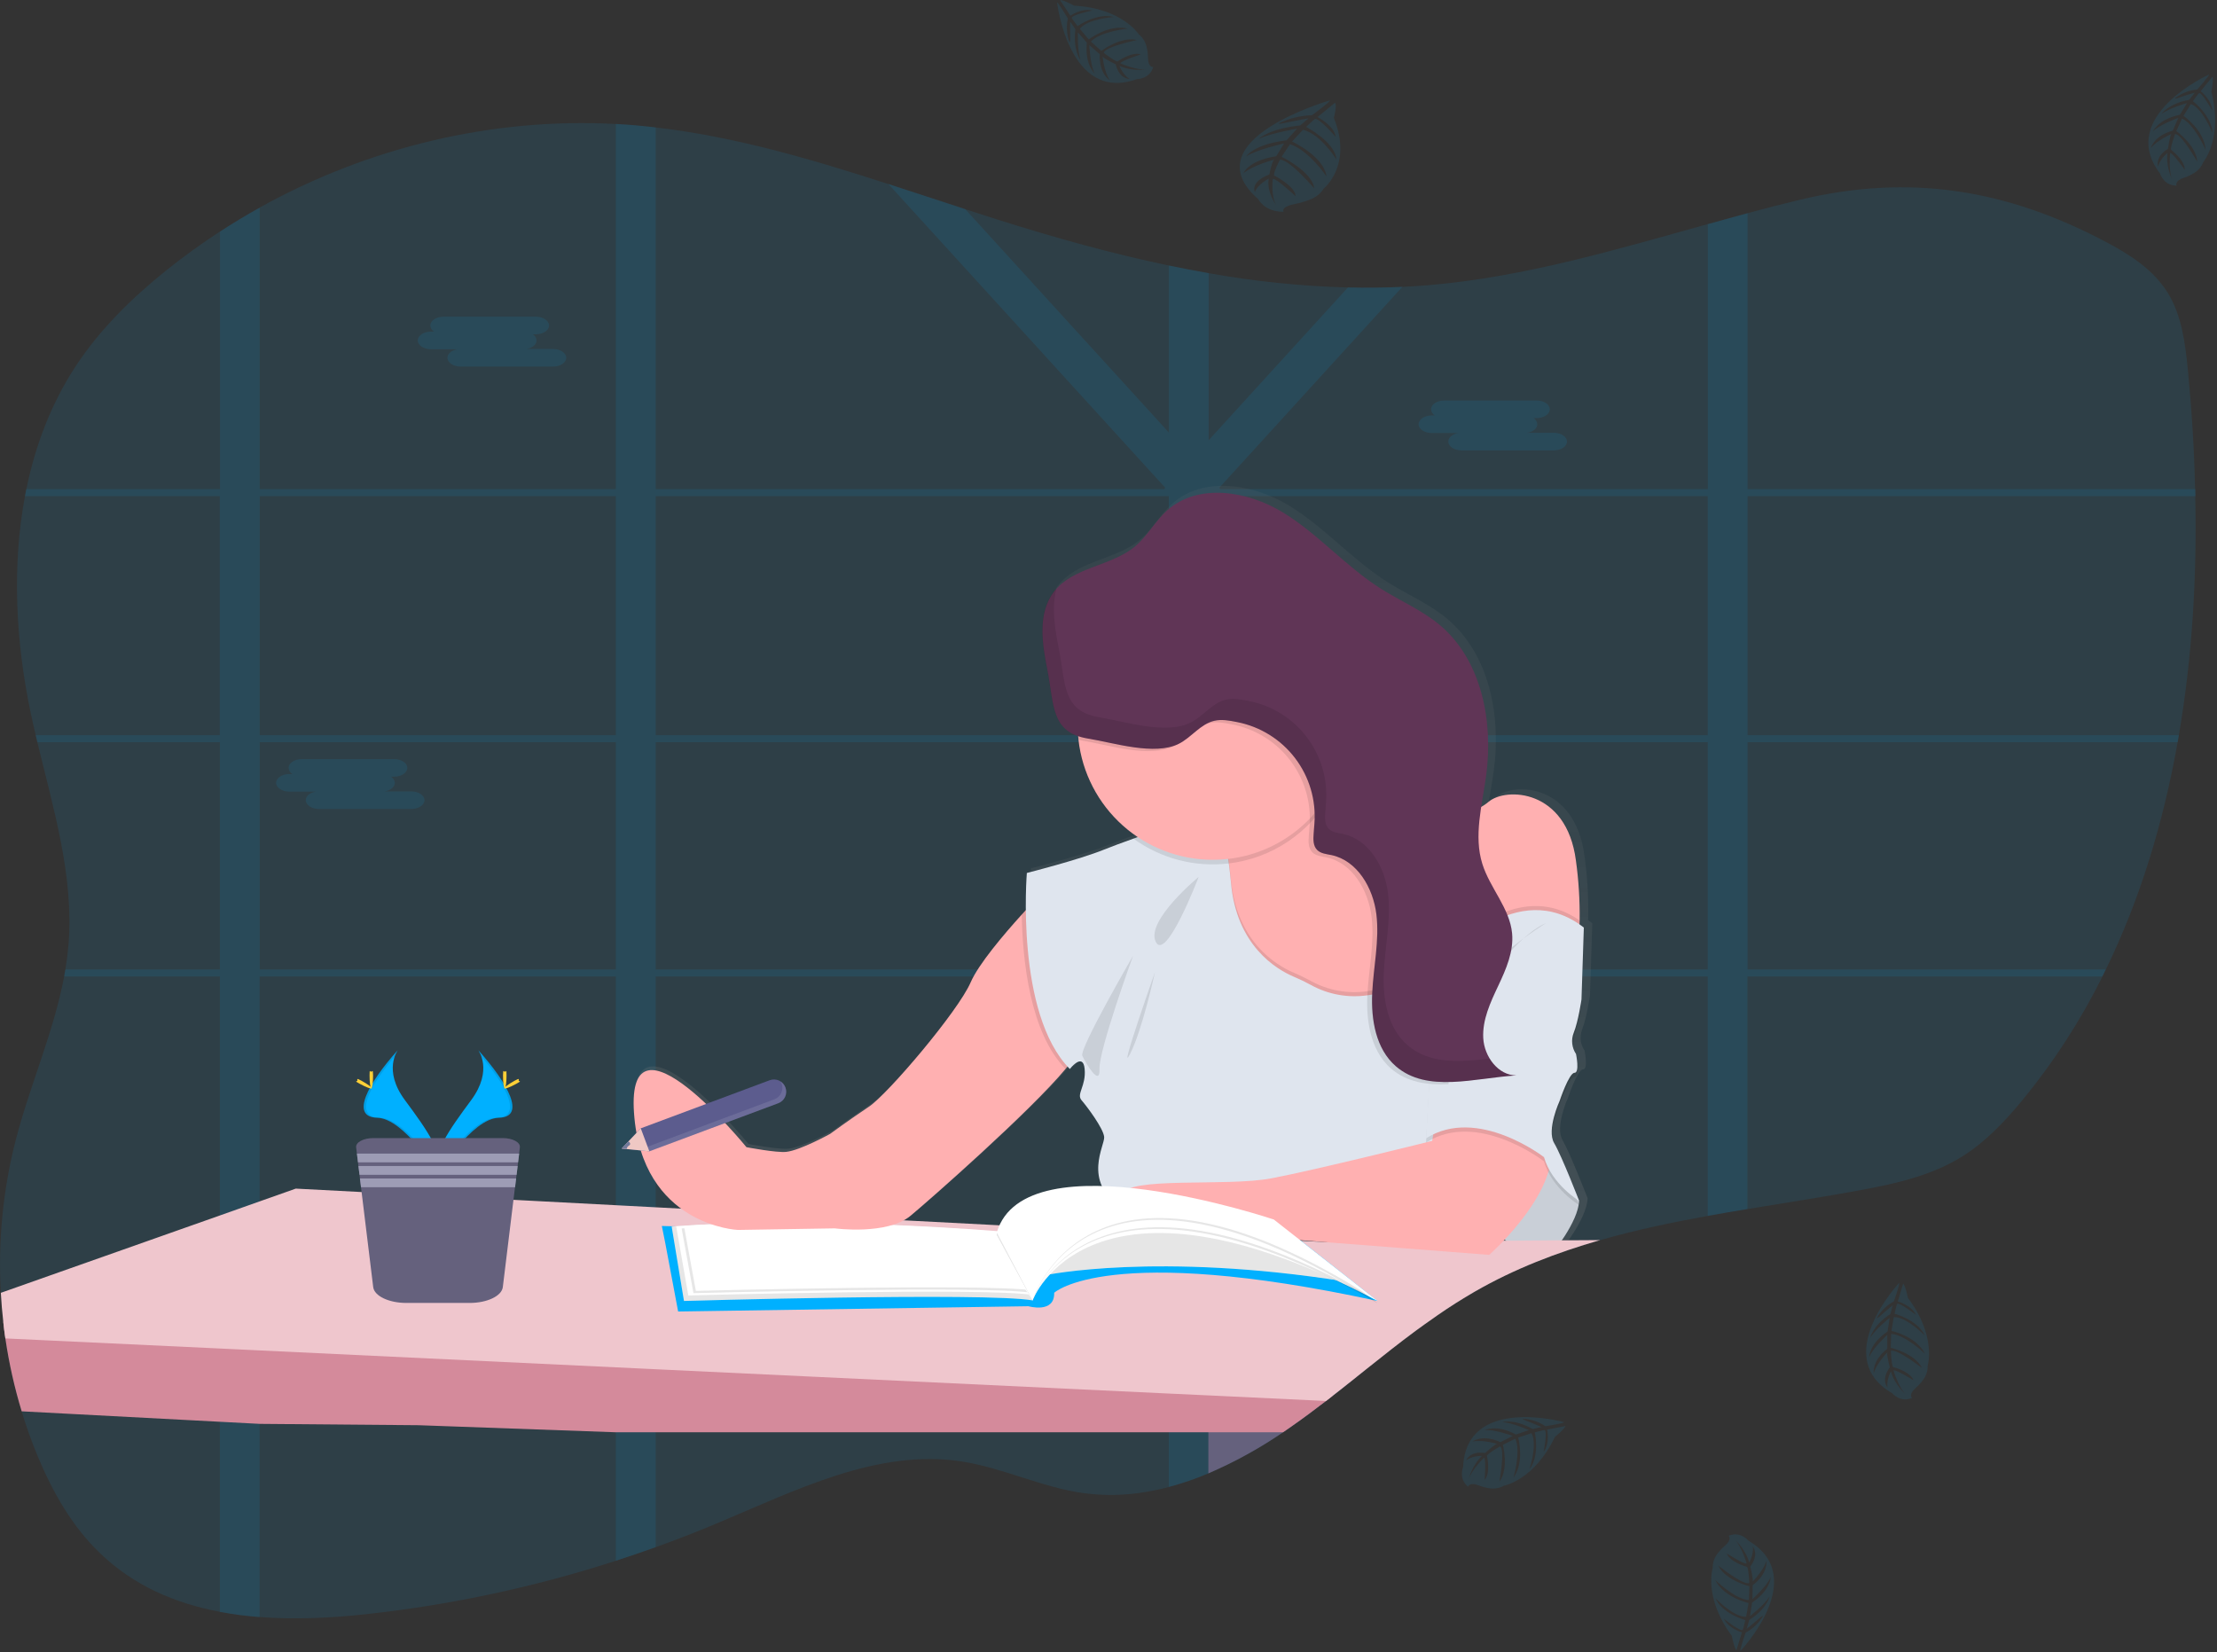 <svg width="1060" height="790" viewBox="0 0 1060 790" fill="none" xmlns="http://www.w3.org/2000/svg">
<rect x="0" y="0" width="1060" height="790" fill="#333333" stroke="none"/>
<g clip-path="url(#clip0)">
<path opacity="0.1" d="M1041.77 351.52C1041.58 352.64 1041.39 353.76 1041.18 354.88C1034.4 393.02 1023.33 429.79 1006.87 463.55C1006.33 464.67 1005.78 465.79 1005.22 466.91C994.657 488.197 981.685 508.201 966.56 526.53C958.36 536.42 949.42 545.81 938.79 552.59C923.89 562.09 906.47 565.95 889.35 569.11C871.56 572.4 853.54 575.11 835.56 578.11C829.187 579.15 822.853 580.24 816.56 581.38C799.19 584.52 781.95 588.15 765.12 592.96C744.31 598.96 724.12 606.69 705.12 617.64C703.6 618.507 702.097 619.397 700.61 620.31C699.12 621.21 697.61 622.13 696.16 623.07C694.71 624.01 693.25 624.94 691.81 625.89L689.59 627.39C688.86 627.87 688.14 628.39 687.42 628.87C685.28 630.33 683.17 631.87 681.06 633.35L680.98 633.41C679.59 634.41 678.21 635.41 676.83 636.41C669.04 642.18 661.42 648.22 653.83 654.28L649.04 658.11C646.567 660.07 644.093 662.027 641.62 663.98C640.17 665.13 638.7 666.27 637.24 667.41C636.18 668.24 635.13 669.07 634.05 669.89C628.64 674.06 623.16 678.14 617.57 682.04C616.24 682.97 614.89 683.9 613.57 684.81C602.38 692.464 590.478 699.021 578.03 704.39L577.87 704.46C571.738 707.073 565.429 709.249 558.99 710.97C555.3 711.97 551.61 712.76 547.87 713.38C537.907 715.103 527.737 715.279 517.72 713.9C498.03 711.11 479.58 701.9 459.94 698.82C419.42 692.53 380.07 712.82 341.94 728.75C332.607 732.657 323.17 736.323 313.63 739.75C307.31 742.03 300.96 744.2 294.58 746.26C255.711 758.832 215.66 767.399 175.05 771.83C158.47 773.64 141.18 774.5 124.3 773.2C117.926 772.731 111.582 771.907 105.3 770.73C83.93 766.73 63.98 758.24 47.91 742.73C34.56 730.04 25.14 713.45 17.96 696.14C15.073 689.187 12.53 682.073 10.33 674.8C6.872 663.401 4.275 651.758 2.56 639.97C2.17 637.31 1.82 634.64 1.56 631.97C1.04 627.39 0.653 622.79 0.4 618.17C-1 593.616 1.398 568.993 7.51 545.17C14.32 518.78 25.68 493.51 30.68 466.87C30.89 465.75 31.08 464.63 31.27 463.51C31.937 459.51 32.443 455.437 32.79 451.29C35.31 418.71 25.56 386.82 17.86 354.88C17.59 353.76 17.32 352.64 17.06 351.52C16.227 347.98 15.437 344.437 14.69 340.89C7.56 307.11 5.61 270.96 11.94 237.25C12.14 236.13 12.37 235 12.6 233.89C16.87 213.01 24.41 193.15 35.96 175.46C47.81 157.3 63.37 142.19 79.96 128.91C88.06 122.443 96.437 116.393 105.09 110.76C111.31 106.72 117.643 102.897 124.09 99.29C176.18 70.29 235.61 56.12 294.37 59.29C297.483 59.45 300.59 59.663 303.69 59.93C306.943 60.21 310.187 60.543 313.42 60.93C351.25 65.3 388.06 76.13 424.65 87.98C436.91 91.98 449.14 95.98 461.37 99.98C466.81 101.753 472.247 103.503 477.68 105.23C504.33 113.64 531.42 121.23 558.76 126.95C565.1 128.283 571.433 129.5 577.76 130.6C599.755 134.54 622.014 136.833 644.35 137.46C653.017 137.673 661.683 137.583 670.35 137.19C674.73 136.99 679.113 136.697 683.5 136.31C728.81 132.43 772.5 119.42 816.37 107.2C822.71 105.43 829.06 103.67 835.37 101.97C843.71 99.73 852.06 97.56 860.44 95.56C912.62 83.03 959.12 90.23 1007.63 116.07C1018.63 121.94 1029.63 129.02 1036.43 139.98C1043.23 150.94 1044.88 164.51 1046.14 177.57C1047.92 196.15 1049.14 214.99 1049.53 233.91C1049.53 235.03 1049.53 236.15 1049.6 237.27C1050.48 275.58 1048.15 314.18 1041.77 351.52Z" fill="#00B0FF"/>
<path opacity="0.1" d="M695.68 463.55H692.27V465.04V466.91H696.13L695.68 463.55ZM657.03 463.55C657.025 463.576 657.025 463.604 657.03 463.63L656.73 466.41V466.66V466.91H686.33V466.71L688.44 463.55H657.03ZM577.88 463.55V354.88H611.88C611.52 354.58 611.15 354.28 610.77 354L610.27 353.62C610.06 353.45 609.85 353.29 609.63 353.14C609.41 352.99 608.89 352.61 608.5 352.35C608.11 352.09 607.87 351.92 607.5 351.71L607.27 351.56H607.22H577.88V345.61L577.09 345.99L576.25 346.46H576.19L576.01 346.57L575.49 346.91C575.31 347.02 575.13 347.13 574.96 347.25C574.44 347.6 573.96 347.98 573.41 348.37L572.91 348.77C572.57 349.03 572.25 349.3 571.91 349.57C570.58 350.66 569.27 351.8 567.91 352.85C567.57 353.12 567.23 353.38 566.91 353.63C566.183 354.162 565.429 354.656 564.65 355.11C564.327 355.311 563.993 355.495 563.65 355.66L563.09 355.92L562.58 356.14C561.379 356.647 560.134 357.042 558.86 357.32V463.55H507.86C507.86 463.67 507.93 463.78 507.96 463.9C508.24 464.9 508.52 465.9 508.79 466.9H558.87V583.39H559.65L560.54 583.45L562.16 583.57L564.78 583.83L565.96 583.97L567.26 584.13H567.45C568.2 584.23 568.96 584.35 569.73 584.47L570.22 584.55L571.32 584.73L572.9 585.01L576.69 584.81L577.21 584.92C577.42 584.92 577.63 585 577.85 585.05V466.91H656.66V466.66V466.41L656.96 463.63C656.955 463.604 656.955 463.576 656.96 463.55H577.88ZM695.68 463.55H692.27V465.04V466.91H696.13L695.68 463.55ZM654.9 463.55L654.56 466.91H687.49L689.73 463.55H654.9ZM577.9 463.55V354.88H611.9C611.54 354.58 611.17 354.28 610.79 354L610.29 353.62C610.08 353.45 609.87 353.29 609.65 353.14C609.43 352.99 608.91 352.61 608.52 352.35C608.13 352.09 607.89 351.92 607.52 351.71L607.29 351.56H607.22H577.88V345.61L577.09 345.99L576.25 346.46H576.19L576.01 346.57L575.49 346.91C575.31 347.02 575.13 347.13 574.96 347.25C574.44 347.6 573.96 347.98 573.41 348.37L572.91 348.77C572.57 349.03 572.25 349.3 571.91 349.57C570.58 350.66 569.27 351.8 567.91 352.85C567.57 353.12 567.23 353.38 566.91 353.63C566.183 354.162 565.429 354.656 564.65 355.11C564.327 355.311 563.993 355.495 563.65 355.66L563.09 355.92L562.58 356.14C561.379 356.647 560.134 357.042 558.86 357.32V463.55H507.86C507.86 463.67 507.93 463.78 507.96 463.9C508.24 464.9 508.53 465.9 508.8 466.9H558.87V583.38L559.65 583.43L560.54 583.49L562.16 583.61L564.78 583.87L565.96 584.01L567.26 584.17H567.45C568.2 584.27 568.96 584.39 569.73 584.51L570.22 584.59L571.32 584.77L572.9 585.05L576.69 584.85L577.21 584.96C577.42 584.96 577.63 585.04 577.85 585.09V466.91H654.56L654.92 463.55H577.9ZM835.56 237.25H1049.79C1049.79 236.13 1049.79 235.01 1049.72 233.89H835.56V101.95C829.2 103.65 822.85 105.41 816.56 107.18V233.89H583.56L582.97 233.25L583.86 232.25L670.52 137.14C661.853 137.54 653.187 137.63 644.52 137.41L577.88 210.51V130.58C571.52 129.48 565.187 128.263 558.88 126.93V206.83L461.45 99.96C449.22 95.96 436.99 91.89 424.73 87.96L557.16 233.25L556.57 233.89H313.5V60.89C310.26 60.523 307.017 60.19 303.77 59.89C300.67 59.617 297.563 59.403 294.45 59.25V233.89H124.17V99.29C117.71 102.89 111.377 106.713 105.17 110.76V233.89H12.56C12.33 235 12.1 236.13 11.9 237.25H105.09V351.52H17.06C17.32 352.64 17.59 353.76 17.86 354.88H105.13V463.55H31.24C31.05 464.67 30.86 465.79 30.65 466.91H105.13V770.76C111.412 771.937 117.756 772.762 124.13 773.23V466.91H294.45V746.29C300.837 744.217 307.187 742.047 313.5 739.78V466.91H558.84V711.01C565.279 709.289 571.588 707.114 577.72 704.5L577.88 704.43V466.91H816.5V581.38C822.827 580.24 829.16 579.15 835.5 578.11V466.91H1005.17C1005.73 465.79 1006.28 464.67 1006.82 463.55H835.56V354.88H1041.19C1041.4 353.76 1041.59 352.64 1041.78 351.52H835.56V237.25ZM124.18 237.25H294.45V351.52H124.17L124.18 237.25ZM124.18 463.55V354.88H294.45V463.55H124.18ZM313.51 237.25H558.84V351.52H313.5L313.51 237.25ZM313.51 463.55V354.88H558.84V463.55H313.51ZM816.51 463.55H577.88V354.88H816.5L816.51 463.55ZM816.51 351.55H577.88V240.31L581.23 237.25H816.5L816.51 351.55ZM657.04 463.55C657.035 463.576 657.035 463.604 657.04 463.63L656.74 466.41V466.66V466.91H686.34V466.71L688.45 463.55H657.04ZM695.69 463.55H692.28V465.04V466.91H696.14L695.69 463.55ZM577.89 463.55V354.88H611.89C611.53 354.58 611.16 354.28 610.78 354L610.28 353.62C610.07 353.45 609.86 353.29 609.64 353.14C609.42 352.99 608.9 352.61 608.51 352.35C608.12 352.09 607.88 351.92 607.51 351.71L607.28 351.56H607.23H577.88V345.61L577.09 345.99L576.25 346.46H576.19L576.01 346.57L575.49 346.91C575.31 347.02 575.13 347.13 574.96 347.25C574.44 347.6 573.96 347.98 573.41 348.37L572.91 348.77C572.57 349.03 572.25 349.3 571.91 349.57C570.58 350.66 569.27 351.8 567.91 352.85C567.57 353.12 567.23 353.38 566.91 353.63C566.183 354.162 565.429 354.656 564.65 355.11C564.327 355.311 563.993 355.495 563.65 355.66L563.09 355.92L562.58 356.14C561.379 356.647 560.134 357.042 558.86 357.32V463.55H507.86C507.86 463.67 507.93 463.78 507.96 463.9C508.24 464.9 508.52 465.9 508.79 466.9H558.87V583.39H559.65L560.54 583.45L562.16 583.57L564.78 583.83L565.96 583.97L567.26 584.13H567.45C568.2 584.23 568.96 584.35 569.73 584.47L570.22 584.55L571.32 584.73L572.9 585.01L576.69 584.81L577.21 584.92C577.42 584.92 577.63 585 577.85 585.05V466.91H656.66V466.66V466.41L656.96 463.63C656.955 463.604 656.955 463.576 656.96 463.55H577.89Z" fill="#00B0FF"/>
<path opacity="0.1" d="M206.04 158.57H207.56C207.04 158.269 206.602 157.844 206.287 157.333C205.971 156.821 205.786 156.24 205.75 155.64V155.64C205.75 153.32 208.59 151.43 212.06 151.43H256.21C259.68 151.43 262.52 153.32 262.52 155.64C262.52 157.95 259.68 159.85 256.21 159.85H254.74C255.258 160.153 255.693 160.579 256.007 161.09C256.321 161.601 256.504 162.181 256.54 162.78C256.54 164.78 254.48 166.42 251.72 166.87H264.43C267.89 166.87 270.73 168.76 270.73 171.08C270.73 173.4 267.89 175.28 264.43 175.28H220.23C216.77 175.28 213.93 173.39 213.93 171.08C213.93 169.08 215.99 167.44 218.75 166.99H206.04C202.58 166.99 199.74 165.1 199.74 162.78C199.74 160.46 202.56 158.57 206.04 158.57Z" fill="#00B0FF"/>
<path opacity="0.1" d="M684.56 198.64H686.04C685.519 198.337 685.081 197.911 684.765 197.398C684.45 196.885 684.266 196.301 684.23 195.7V195.7C684.23 193.39 687.07 191.5 690.54 191.5H734.69C738.16 191.5 741 193.39 741 195.7C741 198.02 738.16 199.91 734.69 199.91H733.22C733.738 200.215 734.174 200.642 734.488 201.155C734.802 201.668 734.985 202.25 735.02 202.85C735.02 204.85 732.96 206.48 730.2 206.93H742.91C746.37 206.93 749.21 208.83 749.21 211.14C749.21 213.45 746.37 215.35 742.91 215.35H698.77C695.31 215.35 692.47 213.46 692.47 211.14C692.47 209.14 694.53 207.5 697.29 207.06H684.56C681.1 207.06 678.26 205.16 678.26 202.85C678.26 200.54 681.12 198.64 684.56 198.64Z" fill="#00B0FF"/>
<path opacity="0.1" d="M138.31 370.11H139.79C139.272 369.805 138.836 369.378 138.522 368.865C138.208 368.352 138.025 367.77 137.99 367.17V367.17C137.99 364.86 140.82 362.96 144.29 362.96H188.44C191.91 362.96 194.75 364.86 194.75 367.17C194.75 369.49 191.91 371.38 188.44 371.38H186.97C187.488 371.684 187.924 372.112 188.238 372.625C188.552 373.138 188.735 373.72 188.77 374.32C188.77 376.32 186.71 377.95 183.95 378.4H196.66C200.13 378.4 202.96 380.29 202.96 382.61C202.96 384.93 200.13 386.82 196.66 386.82H152.5C149.04 386.82 146.2 384.92 146.2 382.61C146.2 380.61 148.27 378.97 151.02 378.52H138.31C134.85 378.52 132.01 376.63 132.01 374.32C132.01 372.01 134.85 370.11 138.31 370.11Z" fill="#00B0FF"/>
<path d="M648.92 658.15C646.447 660.11 643.973 662.067 641.5 664.02C640.05 665.17 638.58 666.31 637.12 667.45C636.06 668.28 635.01 669.11 633.93 669.93C628.52 674.1 623.04 678.18 617.45 682.08C616.12 683.01 614.77 683.94 613.45 684.85C602.26 692.504 590.358 699.061 577.91 704.43L577.75 704.5V658.15H648.92Z" fill="#65617D"/>
<path d="M760.2 475.99L761.32 441.44C760.65 440.92 759.97 440.44 759.32 439.96C759.596 429.659 759.008 419.353 757.56 409.15C753.04 374.6 723.69 373.85 715.41 380.98C714.313 381.927 713.116 382.752 711.84 383.44C712.59 378.51 713.52 373.57 714.19 368.69C717.81 342.37 712.19 312.76 691.77 295.75C683.22 288.64 672.77 284.27 663.38 278.32C646.56 267.71 633.27 252.04 616.26 241.71C599.25 231.38 575.36 227.51 560.52 240.79C554.77 245.93 551.06 253.06 545.16 258.02C534.16 267.26 517.01 267.87 507.41 278.19C506.93 278.71 506.47 279.24 506.03 279.8C498.03 290.06 500.22 304.61 502.77 317.34C505.84 332.66 504.57 344.94 517.71 349.34C517.76 349.95 517.8 350.56 517.87 351.16C518.939 360.558 522.049 369.609 526.982 377.679C531.916 385.749 538.553 392.644 546.43 397.88L544.3 398.64C538.62 400.64 533.51 402.58 530.24 403.91C518.24 408.8 492.98 415.17 492.98 415.17C492.98 415.17 492.38 422.37 492.49 432.99C484.07 442.14 470.02 458.22 465.89 467.75C459.89 481.65 425.99 521.46 416.96 527.47C407.93 533.48 398.14 540.61 398.14 540.61C398.14 540.61 383.84 548.5 377.07 549.25C372.38 549.77 357.87 546.99 357.87 546.99C357.87 546.99 299.92 475.99 303.68 530.47C307.44 584.95 353.73 586.8 353.73 586.8L400.4 586.05C400.4 586.05 425.62 589.43 436.91 580.05C446.55 572.05 496.51 528.16 512.56 508.25C512.93 508.66 513.3 509.06 513.69 509.45C513.69 509.45 520.08 501.19 520.84 509.45C521.6 517.71 516.69 521.45 519.33 524.45C521.97 527.45 529.87 537.97 530.24 542.1C530.61 546.23 519.71 563.1 538.14 575.9C538.43 576.1 538.74 576.29 539.08 576.48C542.37 583.97 552.83 591.3 552.83 591.3L609.28 590.55L715.79 598.81C715.79 598.81 718.96 596.02 723.25 591.46C728.98 596.72 736.93 601.23 745.89 598.46C745.89 598.46 758.69 583.07 759.07 572.93C759.07 572.93 750.79 551.52 747.07 545.14C743.35 538.76 749.71 524.86 749.71 524.86C749.71 524.86 754.22 511.34 756.86 511.34C759.5 511.34 757.61 502.34 757.61 502.34C756.612 500.869 755.987 499.177 755.791 497.41C755.594 495.643 755.83 493.855 756.48 492.2C758.69 486.51 760.2 475.99 760.2 475.99Z" fill="url(#paint0_linear)"/>
<path d="M696.35 468.21L692.35 472.89L676.19 491.71L655.08 492.99L621.29 495.07C621.29 495.07 575.73 440.17 584.29 428.22C587.4 423.91 587.91 418.22 587.29 412.85C587.21 412.11 587.1 411.37 586.97 410.64C585.946 404.958 584.156 399.441 581.65 394.24L582.77 393.73L583.49 393.4L623.33 375.22L633.19 370.72C633.681 373.438 634.592 376.062 635.89 378.5C636.08 378.88 636.29 379.26 636.51 379.62C650.1 402.12 693.68 387.89 693.68 387.89L696.35 468.21Z" fill="#FFB0B1"/>
<path d="M755.26 440.12C754.96 453.74 752.74 459.62 752.74 459.62L696.35 468.21L694.24 453.57L685.89 395.76L693.73 387.92C696.862 388.596 700.108 388.543 703.216 387.766C706.325 386.989 709.214 385.509 711.66 383.44C719.87 376.34 749 377.09 753.48 411.44C754.796 420.941 755.391 430.529 755.26 440.12V440.12Z" fill="#FFB0B1"/>
<path d="M741.91 599.65C741.91 599.65 754.6 584.34 754.98 574.26L742.28 552.97L731.08 540.97L710.16 581.35C710.16 581.35 723.98 605.25 741.91 599.65Z" fill="#DFE5EE"/>
<path opacity="0.1" d="M741.91 599.65C741.91 599.65 754.6 584.34 754.98 574.26L742.28 552.97L731.08 540.97L710.16 581.35C710.16 581.35 723.98 605.25 741.91 599.65Z" fill="black"/>
<path d="M637.12 667.45C636.06 668.28 635.01 669.11 633.93 669.93C628.52 674.1 623.04 678.18 617.45 682.08C616.12 683.01 614.77 683.94 613.45 684.85H558.84H313.5H294.45L200.07 681.47L124.17 680.83L105.17 679.83L10.37 674.83C6.897 663.422 4.286 651.769 2.56 639.97C2.17 637.31 1.82 634.64 1.56 631.97L105.13 637.71L124.13 638.78L294.41 648.28L313.46 649.34L558.8 663.04L577.68 664.1H577.84L637.12 667.45Z" fill="#D48A9B"/>
<path d="M765.06 592.96C744.25 598.96 724.06 606.69 705.06 617.64C703.55 618.51 702.06 619.4 700.55 620.31C699.04 621.22 697.55 622.13 696.1 623.07C694.65 624.01 693.19 624.94 691.75 625.89L689.53 627.39L687.36 628.87C685.22 630.34 683.11 631.87 681 633.35L680.92 633.41C679.53 634.41 678.15 635.41 676.77 636.41C668.98 642.18 661.36 648.22 653.77 654.28C652.17 655.56 650.567 656.837 648.96 658.11L641.56 663.98C640.11 665.13 638.64 666.27 637.18 667.41C636.12 668.24 635.07 669.07 633.99 669.89L577.99 667.22H577.83L558.95 666.34L313.5 654.71L294.45 653.8L124.17 645.71L105.17 644.8L2.56 639.97C2.17 637.31 1.82 634.64 1.56 631.97C1.04 627.39 0.653 622.79 0.4 618.17L105.16 581.17L124.16 574.44L141.42 568.34L172.87 569.98L245.56 573.71L294.48 576.28L313.53 577.28L325.7 577.92L328.61 578.08L431.03 583.43L432.11 583.5L477.81 585.88H478.33H478.63L483.2 586.11L498.78 586.93L518.26 587.93L524.68 588.27L525.89 588.34L534.97 588.81L537.56 588.94L546.23 589.4L549.68 589.59H549.79H550.51L558.62 590.02L571.18 590.68H571.24L575.14 590.88H575.56L577.89 591.01L583.61 591.31L588.61 591.57H588.66L594.27 591.86H594.36L598.61 592.09L601.87 592.26L613.44 592.87L615.52 592.98H616.24L617.24 593.04L620.63 593.22L622.15 593.3L633.95 593.91H635.03L652.45 593.76H652.57L718.8 593.22H720.07H721.41H725.35L746.67 593.05H749.85L765.06 592.96Z" fill="#EFC6CD"/>
<path d="M318.07 594.33L324.23 627.1L491.71 624.58C491.71 624.58 504.31 628.22 504.03 618.14C504.03 618.14 529.52 594.05 658.63 622.06L609.06 583.13L473.56 590.41L316.44 586.21L318.07 594.33Z" fill="#00B0FF"/>
<path d="M321.15 586.49L327.03 622.06C327.03 622.06 471.03 617.86 493.67 621.78L476.56 589.29C476.56 589.29 389.49 581.17 321.15 586.49Z" fill="white"/>
<path opacity="0.1" d="M321.15 586.49L327.03 622.06C327.03 622.06 471.03 617.86 493.67 621.78L476.56 589.29C476.56 589.29 389.49 581.17 321.15 586.49Z" fill="black"/>
<path d="M323.3 586.36L329.1 619.44C329.1 619.44 471.27 615.54 493.67 619.18L476.8 588.97C476.8 588.97 390.78 581.41 323.3 586.36Z" fill="white"/>
<path opacity="0.1" d="M325.91 587.38L331.56 618.32C331.56 618.32 470.61 614.67 492.56 618.08L476.06 589.81C476.06 589.81 391.92 582.71 325.91 587.38Z" fill="black"/>
<path d="M327.03 586.25L332.71 617.25C332.71 617.25 471.76 613.6 493.71 617.01L477.17 588.71C477.17 588.71 393.04 581.62 327.03 586.25Z" fill="white"/>
<path d="M228.65 502.12C228.65 502.12 235.93 511.63 225.3 526C214.67 540.37 205.89 552.49 209.44 561.45C209.44 561.45 225.44 534.77 238.54 534.45C251.64 534.13 243.02 518.16 228.65 502.12Z" fill="#00B0FF"/>
<path opacity="0.1" d="M228.65 502.12C229.29 503.042 229.792 504.053 230.14 505.12C242.88 520.12 249.67 534.12 237.42 534.42C226.01 534.74 212.33 555.14 209.05 560.3C209.163 560.687 209.293 561.077 209.44 561.47C209.44 561.47 225.44 534.79 238.54 534.47C251.64 534.15 243.02 518.16 228.65 502.12Z" fill="black"/>
<path d="M242.18 514.25C242.18 517.59 241.8 520.31 241.34 520.31C240.88 520.31 240.5 517.59 240.5 514.25C240.5 510.91 240.97 512.47 241.43 512.47C241.89 512.47 242.18 510.9 242.18 514.25Z" fill="#FFD037"/>
<path d="M246.82 518.24C243.88 519.85 241.32 520.82 241.1 520.41C240.88 520 243.1 518.41 246.02 516.77C248.94 515.13 247.8 516.33 248.02 516.77C248.24 517.21 249.76 516.64 246.82 518.24Z" fill="#FFD037"/>
<path d="M190.22 502.12C190.22 502.12 182.94 511.63 193.58 526C204.22 540.37 212.98 552.49 209.44 561.45C209.44 561.45 193.39 534.77 180.33 534.45C167.27 534.13 175.85 518.16 190.22 502.12Z" fill="#00B0FF"/>
<path opacity="0.1" d="M190.22 502.12C189.586 503.045 189.084 504.055 188.73 505.12C175.99 520.12 169.2 534.12 181.45 534.42C192.86 534.74 206.55 555.14 209.83 560.3C209.723 560.687 209.593 561.077 209.44 561.47C209.44 561.47 193.39 534.79 180.33 534.47C167.27 534.15 175.85 518.16 190.22 502.12Z" fill="black"/>
<path d="M176.69 514.25C176.69 517.59 177.07 520.31 177.53 520.31C177.99 520.31 178.37 517.59 178.37 514.25C178.37 510.91 177.9 512.47 177.44 512.47C176.98 512.47 176.69 510.9 176.69 514.25Z" fill="#FFD037"/>
<path d="M172.05 518.24C174.99 519.85 177.56 520.82 177.78 520.41C178 520 175.78 518.41 172.86 516.77C169.94 515.13 171.08 516.33 170.86 516.77C170.64 517.21 169.11 516.64 172.05 518.24Z" fill="#FFD037"/>
<path d="M248.56 548.62L248.2 551.62L247.69 555.81L247.48 557.56L246.97 561.76L246.75 563.51L246.23 567.71L240.41 615.43C239.89 619.69 232.93 623.01 224.53 623.01H194.31C185.91 623.01 178.96 619.69 178.44 615.43L172.61 567.71L172.1 563.51L171.89 561.76L171.37 557.56L171.16 555.81L170.65 551.62L170.28 548.62C169.99 546.21 173.75 544.18 178.51 544.18H240.37C245.12 544.18 248.89 546.21 248.56 548.62Z" fill="#65617D"/>
<path d="M248.23 551.59L247.72 555.79H171.16L170.65 551.59H248.23Z" fill="#9D9CB5"/>
<path d="M247.51 557.54L247 561.74H171.89L171.37 557.54H247.51Z" fill="#9D9CB5"/>
<path d="M246.78 563.49L246.27 567.68H172.61L172.1 563.49H246.78Z" fill="#9D9CB5"/>
<path d="M340.85 544.76C340.85 544.76 321.43 526.09 322.18 550.36C322.93 574.63 340.85 544.76 340.85 544.76Z" fill="#EE8E9E"/>
<path d="M515.24 502.19C514.81 504.07 512.72 507.19 509.46 511.1C492.62 531.38 444.71 573.53 435.32 581.35C424.12 590.69 399.1 587.35 399.1 587.35L352.8 588.1C352.8 588.1 306.87 586.23 303.13 532.1C299.39 477.97 356.9 548.53 356.9 548.53C356.9 548.53 371.3 551.29 375.95 550.77C382.67 550.03 396.86 542.19 396.86 542.19C396.86 542.19 406.57 535.09 415.53 529.12C424.49 523.15 458.1 483.56 464.08 469.74C467.87 460.97 480.08 446.63 488.51 437.33C493.35 431.98 496.94 428.33 496.94 428.33C496.94 428.33 517.85 490.61 515.24 502.19Z" fill="#FFB0B1"/>
<path opacity="0.1" d="M515.24 502.19C514.81 504.07 512.72 507.19 509.46 511.1C492.46 493.79 488.91 459.25 488.51 437.29C493.35 431.94 496.94 428.29 496.94 428.29C496.94 428.29 517.85 490.61 515.24 502.19Z" fill="black"/>
<path opacity="0.1" d="M692.34 472.89L676.19 491.71L655.08 492.99L621.29 495.07C621.29 495.07 575.73 440.17 584.29 428.22C587.4 423.91 587.91 418.22 587.29 412.85C587.21 412.11 587.1 411.37 586.97 410.64C585.946 404.958 584.156 399.441 581.65 394.24L582.77 393.73L583.49 393.4C585.268 398.354 586.496 403.488 587.15 408.71C587.26 409.42 587.36 410.16 587.46 410.92C587.81 413.62 588.13 416.62 588.46 419.92C591.06 450.14 610.07 461.51 618.65 465.13C621.409 466.294 624.106 467.599 626.73 469.04C634.985 473.592 644.504 475.314 653.83 473.94C675.01 471.16 692.28 455.77 692.28 455.77L692.37 470.92L692.34 472.89Z" fill="black"/>
<path d="M692.99 590.32C692.99 590.32 554.08 589.94 535.77 577.25C517.46 564.56 528.31 547.75 527.93 543.64C527.55 539.53 519.72 529.08 517.11 526.08C514.5 523.08 519.35 519.36 518.6 511.15C517.85 502.94 511.51 511.15 511.51 511.15C485.36 484.63 490.96 417.42 490.96 417.42C490.96 417.42 515.96 411.08 527.96 406.21C531.21 404.89 536.27 403.01 541.96 400.98L544.07 400.22C558.74 394.97 576.18 389.04 576.18 389.04C576.18 389.04 579.53 386.67 582.9 393.76C584.44 397.02 585.99 402.27 587.23 410.66C587.34 411.37 587.44 412.11 587.54 412.87C587.89 415.57 588.21 418.57 588.54 421.87C591.14 452.09 610.15 463.46 618.73 467.08C621.489 468.243 624.186 469.549 626.81 470.99C635.065 475.542 644.584 477.263 653.91 475.89C675.09 473.11 692.36 457.72 692.36 457.72L692.45 472.87L692.71 518.39L692.99 590.32Z" fill="#DFE5EE"/>
<path d="M687.01 531.32L684.77 545.51C684.77 545.51 629.5 559.32 607.85 563.43C586.2 567.54 539.51 562.31 536.15 571.27C532.79 580.23 550.34 592.56 550.34 592.56L606.34 591.81L712.02 600.03C712.02 600.03 752.35 564.55 739.28 539.9C726.21 515.25 687.01 531.32 687.01 531.32Z" fill="#FFB0B1"/>
<path opacity="0.1" d="M573.12 419.29C573.12 419.29 547.72 440.2 552.58 450.29C557.44 460.38 573.12 419.29 573.12 419.29Z" fill="black"/>
<path opacity="0.1" d="M541.75 457C541.75 457 515.98 501.44 517.48 504.8C518.98 508.16 526.07 520.11 525.69 511.15C525.31 502.19 541.75 457 541.75 457Z" fill="black"/>
<path opacity="0.1" d="M552.21 464.85C552.21 464.85 546.21 492.48 540.26 504.06C534.31 515.64 552.21 464.85 552.21 464.85Z" fill="black"/>
<path opacity="0.1" d="M636.56 379.65C631.622 388.705 624.588 396.445 616.046 402.225C607.503 408.004 597.702 411.654 587.46 412.87H587.34C571.229 414.762 554.997 410.513 541.88 400.97C556.88 395.55 576.1 389.03 576.1 389.03C576.1 389.03 579.45 386.66 582.82 393.75L633.24 370.75C633.806 373.891 634.931 376.905 636.56 379.65V379.65Z" fill="black"/>
<path d="M644.44 346.47C644.459 357.716 641.528 368.77 635.94 378.53C633.271 383.184 630.036 387.49 626.31 391.35C615.914 402.174 602.062 409.022 587.15 410.71H587.02C584.636 410.983 582.239 411.12 579.84 411.12C563.967 411.12 548.65 405.277 536.811 394.705C524.971 384.133 517.439 369.572 515.65 353.8C515.372 351.38 515.235 348.946 515.24 346.51C515.24 329.377 522.046 312.946 534.161 300.831C546.276 288.716 562.707 281.91 579.84 281.91C596.973 281.91 613.404 288.716 625.519 300.831C637.634 312.946 644.44 329.377 644.44 346.51V346.47Z" fill="#FFB0B1"/>
<path opacity="0.1" d="M686.27 468.71L692.27 459.71C692.27 459.71 725.13 420.5 757.27 445.52L756.15 479.88C756.15 479.88 754.65 490.33 752.41 495.88C751.767 497.527 751.532 499.306 751.728 501.063C751.923 502.82 752.541 504.504 753.53 505.97C753.53 505.97 755.4 514.97 752.79 514.97C750.18 514.97 745.69 528.41 745.69 528.41C745.69 528.41 739.34 542.23 743.08 548.58C746.82 554.93 755.03 576.21 755.03 576.21C755.03 576.21 741.96 568.37 738.22 555.3C738.22 555.3 706.48 530.65 681.83 546.3L686.27 468.71Z" fill="black"/>
<path opacity="0.1" d="M755.26 440.12C754.96 453.74 752.74 459.62 752.74 459.62L696.35 468.21L694.24 453.57C701.62 445.87 728.46 421.39 755.26 440.12Z" fill="black"/>
<path d="M686.27 466.71L692.27 457.71C692.27 457.71 725.13 418.5 757.27 443.52L756.15 477.88C756.15 477.88 754.65 488.33 752.41 493.88C751.767 495.527 751.532 497.306 751.728 499.063C751.923 500.82 752.541 502.504 753.53 503.97C753.53 503.97 755.4 512.97 752.79 512.97C750.18 512.97 745.69 526.41 745.69 526.41C745.69 526.41 739.34 540.23 743.08 546.58C746.82 552.93 755.03 574.21 755.03 574.21C755.03 574.21 741.96 566.37 738.22 553.3C738.22 553.3 706.48 528.65 681.83 544.3L686.27 466.71Z" fill="#DFE5EE"/>
<path opacity="0.1" d="M739.29 441.32C739.29 441.32 685.15 474.56 687.76 503.71C687.76 503.71 718.01 450.28 739.29 441.32Z" fill="black"/>
<path opacity="0.1" d="M692.33 472.9L692.59 518.42C682.35 518.88 672.7 517.55 665.07 510.92C659.76 506.3 656.67 499.92 655.07 493.02C653.88 487.46 653.442 481.766 653.77 476.09C653.765 476.033 653.765 475.977 653.77 475.92C654.4 463.35 657.29 450.78 655.77 438.29C654.25 425.8 646.68 412.62 634.32 409.99C631.88 409.46 629.14 409.27 627.4 407.48C625.48 405.48 625.57 402.37 625.78 399.6L626.14 394.93C626.23 393.73 626.27 392.54 626.27 391.35C626.263 380.733 622.57 370.448 615.821 362.251C609.073 354.055 599.688 348.456 589.27 346.41L588.87 346.34C585.39 345.64 581.77 344.95 578.29 345.75C571.67 347.28 567.39 353.7 561.29 356.75C549.59 362.59 530.08 356.2 517.83 354.19C517.03 354.06 516.27 353.91 515.54 353.74C515.262 351.32 515.125 348.886 515.13 346.45C515.135 336.555 517.412 326.794 521.786 317.919C526.161 309.044 532.515 301.293 540.36 295.263C548.205 289.233 557.33 285.085 567.031 283.14C576.732 281.195 586.751 281.504 596.314 284.044C605.877 286.585 614.728 291.287 622.186 297.79C629.643 304.293 635.508 312.422 639.326 321.55C643.144 330.678 644.815 340.561 644.209 350.437C643.603 360.313 640.736 369.917 635.83 378.51C636.02 378.89 636.23 379.27 636.45 379.63C650.04 402.13 693.62 387.9 693.62 387.9L696.24 468.19L692.33 472.9Z" fill="black"/>
<path d="M563.64 355.64C569.7 352.58 573.98 346.16 580.64 344.64C584.11 343.84 587.73 344.53 591.23 345.22L591.63 345.3C602.645 347.479 612.477 353.623 619.265 362.568C626.053 371.512 629.325 382.635 628.46 393.83L628.1 398.5C627.88 401.26 627.79 404.39 629.73 406.37C631.46 408.16 634.2 408.37 636.64 408.87C649 411.51 656.57 424.62 658.09 437.18C659.61 449.74 656.67 462.35 656.09 474.97C655.51 487.59 657.83 501.52 667.37 509.81C682.37 522.81 705.17 515.41 725.02 514.22C716.24 514.22 709.66 505.16 709.18 496.4C708.7 487.64 712.6 479.3 716.33 471.4C720.06 463.5 723.8 455 722.97 446.26C721.83 434.26 712.37 424.65 708.75 413.1C704.53 399.66 708.6 385.23 710.51 371.26C714.1 345.1 708.51 315.65 688.26 298.74C679.78 291.67 669.41 287.32 660.09 281.4C643.39 270.81 630.22 255.28 613.34 244.98C596.46 234.68 572.76 230.86 558.03 244.06C552.33 249.17 548.65 256.26 542.79 261.19C531.34 270.84 513.14 271.02 503.96 282.86C496.06 293.05 498.2 307.52 500.73 320.17C504.1 337.04 502.2 350.17 520.23 353.17C532.43 355.1 551.93 361.49 563.64 355.64Z" fill="#603556"/>
<path opacity="0.1" d="M712.2 506.16C697.75 507.93 683.43 508.84 672.91 499.72C663.37 491.43 661.02 477.51 661.63 464.88C662.24 452.25 665.16 439.63 663.63 427.08C662.1 414.53 654.54 401.42 642.18 398.78C639.74 398.26 637.01 398.07 635.27 396.28C633.34 394.28 633.42 391.16 633.64 388.4L634 383.73C634.864 372.536 631.593 361.414 624.805 352.472C618.017 343.529 608.184 337.387 597.17 335.21L596.77 335.13C593.27 334.44 589.65 333.75 586.18 334.55C579.56 336.08 575.28 342.55 569.18 345.55C557.47 351.4 537.98 345.01 525.71 343C507.71 340.05 509.59 326.9 506.21 310C504.32 300.56 502.65 290.1 505.21 281.16C504.73 281.67 504.27 282.16 503.83 282.77C495.93 292.96 498.07 307.43 500.6 320.08C503.97 336.95 502.07 350.08 520.1 353.08C532.36 355.08 551.86 361.48 563.57 355.63C569.63 352.57 573.91 346.15 580.57 344.63C584.04 343.83 587.66 344.52 591.16 345.21L591.56 345.29C602.575 347.47 612.408 353.613 619.195 362.558C625.983 371.502 629.255 382.625 628.39 393.82L628.03 398.49C627.81 401.25 627.72 404.38 629.66 406.36C631.39 408.15 634.13 408.36 636.57 408.86C648.93 411.5 656.5 424.61 658.02 437.17C659.54 449.73 656.61 462.34 656.02 474.96C655.43 487.58 657.76 501.51 667.3 509.8C682.3 522.8 705.1 515.4 724.95 514.21C719.56 514.24 715.03 510.82 712.2 506.16Z" fill="black"/>
<path d="M306.36 539.52L368.01 516.52C369.467 515.976 371.081 516.033 372.497 516.678C373.913 517.323 375.014 518.503 375.56 519.96V519.96C376.104 521.417 376.047 523.031 375.402 524.447C374.757 525.863 373.577 526.964 372.12 527.51L310.47 550.51L297.25 549.19L306.36 539.52Z" fill="#5C5C8E"/>
<path opacity="0.1" d="M373.7 518.08C374.244 519.539 374.185 521.154 373.538 522.57C372.891 523.985 371.709 525.086 370.25 525.63L308.56 548.71L298.64 547.71L297.21 549.23L310.43 550.55L372.08 527.55C373.537 527.004 374.717 525.903 375.362 524.487C376.007 523.071 376.064 521.457 375.52 520V520C375.066 518.785 374.222 517.755 373.12 517.07C373.342 517.39 373.536 517.727 373.7 518.08V518.08Z" fill="white"/>
<path d="M306.37 539.52L310.47 550.51L299.63 549.42L297.26 549.18L300.5 545.74L306.37 539.52Z" fill="#EFC8C4"/>
<path d="M300.49 545.71C300.743 545.899 300.96 546.133 301.13 546.4C301.231 546.56 301.285 546.746 301.285 546.935C301.285 547.124 301.231 547.31 301.13 547.47C300.96 547.646 300.76 547.792 300.54 547.9C300.292 548.066 300.085 548.284 299.933 548.54C299.78 548.796 299.687 549.083 299.66 549.38L297.28 549.15L300.49 545.71Z" fill="#727A9C"/>
<path d="M499.93 609.71C499.93 609.71 553.33 598.5 642.93 612.71L607.83 586.95L543.97 573.88L498.79 585.88L499.93 609.71Z" fill="white"/>
<path opacity="0.1" d="M499.93 609.71C499.93 609.71 553.33 598.5 642.93 612.71L607.83 586.95L543.97 573.88L498.79 585.88L499.93 609.71Z" fill="black"/>
<path d="M493.67 621.83C493.67 621.83 520.56 549.09 658.67 622.06L609.1 590.16C609.1 590.16 490.35 557.35 476.63 595.16L493.67 621.83Z" fill="white"/>
<path opacity="0.1" d="M493.67 621.78C493.67 621.78 520.56 544.01 658.67 623.18L609.1 588.58C609.1 588.58 490.31 549.34 476.56 590.41L493.67 621.78Z" fill="black"/>
<path d="M493.67 621.81C493.67 621.81 520.56 542.89 658.67 622.06L609.1 587.46C609.1 587.46 490.35 549.34 476.63 590.46L493.67 621.81Z" fill="white"/>
<path opacity="0.1" d="M493.67 621.83C493.67 621.83 520.56 534.12 658.67 623.18L609.06 584.25C609.06 584.25 490.31 544.25 476.59 590.41L493.67 621.83Z" fill="black"/>
<path d="M493.67 621.78C493.67 621.78 520.56 533 658.67 622.06L609.06 583.13C609.06 583.13 490.31 543.13 476.59 589.29L493.67 621.78Z" fill="white"/>
<path opacity="0.1" d="M908.01 613.42C908.01 613.42 874.86 648.93 904.7 666.18C904.7 666.18 908.6 670.88 914.17 668.42C914.17 668.42 912.29 666.75 916.06 663.53C917.393 662.375 918.585 661.065 919.61 659.63C921 657.692 921.723 655.355 921.67 652.97V652.97C921.67 652.97 926.01 638.88 912.22 620.59C912.22 620.59 910.97 614.47 909.91 613.8L907.39 622.33C907.39 622.33 913.72 623.94 916.1 628.76C916.1 628.76 907.76 622.21 906.95 623.58C906.79 623.86 905.82 628.17 905.82 628.17C905.82 628.17 916.82 631.01 920.26 638.57C920.26 638.57 911.37 629.44 905.44 629.8L904.36 636.38C904.36 636.38 916.13 638.82 920.36 647.28C920.36 647.28 910.74 638.05 904.2 637.84L904.01 644.45C904.01 644.45 915.44 647.05 918.93 654.11C918.93 654.11 906.74 644.58 904.07 645.97C904.07 645.97 904.26 652.06 905.07 653.65C905.07 653.65 913.23 655.65 914.89 659.99C914.89 659.99 906.07 654.48 905.31 655.32C905.31 655.32 907.68 663.18 910.98 666.53C910.98 666.53 905.74 661.94 904.1 655.75C904.1 655.75 901.88 659.62 902.44 663.42C902.44 663.42 899.17 659.8 903.55 653.84C903.55 653.84 901.95 647.64 902.35 646.66C902.35 646.66 897.2 651.93 895.88 656.66C895.88 656.66 894.88 650.74 902.34 644.95V638.29C902.34 638.29 895.16 644.9 893.68 648.99C893.68 648.99 893.58 642.79 902.49 636.62L903.49 630.15C903.49 630.15 896.87 635.37 894.24 639.57C894.24 639.57 895.38 633.79 903.84 628.31L905.01 624.07C905.01 624.07 900.25 627.97 899.01 629.21C897.77 630.45 897.3 630.21 897.3 630.21C899.248 626.857 902.086 624.109 905.5 622.27C905.5 622.27 908.56 613.65 908.01 613.42Z" fill="#00B0FF"/>
<path opacity="0.1" d="M1056.2 35.62C1056.2 35.62 1011.91 55.62 1032.79 83.01C1032.79 83.01 1034.58 88.86 1040.66 88.74C1040.66 88.74 1039.57 86.47 1044.29 84.95C1045.97 84.402 1047.57 83.653 1049.07 82.72C1051.1 81.469 1052.67 79.591 1053.54 77.37V77.37C1053.54 77.37 1062.98 66.05 1057.31 43.86C1057.31 43.86 1058.52 37.73 1057.8 36.7L1052.18 43.6C1052.18 43.6 1057.4 47.52 1057.74 52.89C1057.74 52.89 1052.58 43.63 1051.3 44.59C1051.04 44.78 1048.49 48.38 1048.49 48.38C1048.49 48.38 1057.49 55.24 1057.8 63.55C1057.8 63.55 1053.12 51.69 1047.5 49.73L1043.97 55.39C1043.97 55.39 1053.89 62.18 1054.55 71.62C1054.55 71.62 1049.23 59.4 1043.28 56.68L1040.55 62.68C1040.55 62.68 1050.1 69.49 1050.55 77.35C1050.55 77.35 1042.98 63.85 1039.98 64.11C1039.98 64.11 1037.81 69.79 1037.98 71.58C1037.98 71.58 1044.72 76.58 1044.6 81.22C1044.6 81.22 1038.6 72.74 1037.6 73.22C1037.6 73.22 1036.75 81.38 1038.51 85.75C1038.51 85.75 1035.44 79.49 1036.32 73.15C1036.32 73.15 1032.77 75.87 1031.83 79.59C1031.83 79.59 1030.21 74.98 1036.55 71.17C1036.55 71.17 1037.46 64.84 1038.21 64.09C1038.21 64.09 1031.42 66.96 1028.4 70.78C1028.4 70.78 1029.75 64.93 1038.88 62.47L1041.48 56.35C1041.48 56.35 1032.31 59.67 1029.36 62.87C1029.36 62.87 1031.66 57.11 1042.26 54.87L1045.67 49.29C1045.67 49.29 1037.55 51.56 1033.5 54.41C1033.5 54.41 1036.79 49.53 1046.71 47.73L1049.42 44.27C1049.42 44.27 1043.52 46.03 1041.87 46.69C1040.22 47.35 1039.87 46.96 1039.87 46.96C1042.98 44.608 1046.68 43.168 1050.56 42.8C1050.56 42.8 1056.56 36.02 1056.2 35.62Z" fill="#00B0FF"/>
<path opacity="0.1" d="M635.83 48C635.83 48 569.29 67 601.64 95.28C601.64 95.28 604.51 101.28 613.72 101.28C613.72 101.28 612 98.96 619.12 97.55C621.571 97.057 623.974 96.347 626.3 95.43C629.043 94.469 631.377 92.603 632.92 90.14C632.92 90.14 646.92 78.94 637.73 56.36C637.73 56.36 639.4 50.2 638.28 49.14L629.96 55.96C629.96 55.96 637.96 60.07 638.63 65.5C638.63 65.5 630.56 56.01 628.63 56.94C628.24 57.13 624.47 60.69 624.47 60.69C624.47 60.69 638.35 67.87 638.98 76.28C638.98 76.28 631.58 64.17 622.98 62.04L617.78 67.66C617.78 67.66 632.98 74.79 634.23 84.35C634.23 84.35 625.85 71.86 616.77 68.95L612.77 74.95C612.77 74.95 627.41 82.09 628.37 90.05C628.37 90.05 616.54 76.2 612 76.37C612 76.37 608.87 82.07 609.15 83.88C609.15 83.88 619.49 89.16 619.44 93.8C619.44 93.8 610.1 85.06 608.56 85.52C608.56 85.52 607.5 93.75 610.28 98.21C610.28 98.21 605.46 91.8 606.62 85.42C606.62 85.42 601.33 88.07 600 91.8C600 91.8 597.42 87.11 606.92 83.43C606.92 83.43 608.13 77.05 609.24 76.31C609.24 76.31 599.04 79.03 594.57 82.81C594.57 82.81 596.45 76.93 610.21 74.69L613.99 68.57C613.99 68.57 600.19 71.69 595.81 74.84C595.81 74.84 599.14 69.08 615.14 67.08L620.14 61.53C620.14 61.53 607.9 63.6 601.84 66.38C601.84 66.38 606.69 61.53 621.66 59.98L625.66 56.56C625.66 56.56 616.77 58.18 614.29 58.8C611.81 59.42 611.29 59.02 611.29 59.02C616.287 56.6 621.74 55.264 627.29 55.1C627.29 55.1 636.41 48.42 635.83 48Z" fill="#00B0FF"/>
<path opacity="0.1" d="M832.14 789.42C832.14 789.42 865.64 754.23 835.97 736.69C835.97 736.69 832.11 731.95 826.52 734.35C826.52 734.35 828.39 736.04 824.59 739.23C823.247 740.372 822.042 741.668 821 743.09C819.588 745.013 818.843 747.345 818.88 749.73V749.73C818.88 749.73 814.39 763.78 828.01 782.2C828.01 782.2 829.2 788.33 830.25 789.02L832.86 780.51C832.86 780.51 826.54 778.84 824.21 774C824.21 774 832.48 780.62 833.3 779.26C833.47 778.98 834.48 774.69 834.48 774.69C834.48 774.69 823.48 771.69 820.14 764.15C820.14 764.15 828.94 773.37 834.88 773.06L836.02 766.49C836.02 766.49 824.28 763.94 820.11 755.49C820.11 755.49 829.64 764.81 836.18 765.09L836.43 758.47C836.43 758.47 825.02 755.71 821.56 748.61C821.56 748.61 833.66 758.27 836.34 756.9C836.34 756.9 836.21 750.82 835.34 749.22C835.34 749.22 827.2 747.08 825.58 742.78C825.58 742.78 834.35 748.38 835.11 747.54C835.11 747.54 832.82 739.66 829.55 736.28C829.55 736.28 834.75 740.92 836.33 747.12C836.33 747.12 838.59 743.27 838.06 739.47C838.06 739.47 841.3 743.13 836.86 749.04C836.86 749.04 838.4 755.26 837.99 756.23C837.99 756.23 843.19 751.01 844.55 746.34C844.55 746.34 845.55 752.27 837.98 757.98L837.88 764.64C837.88 764.64 845.12 758.1 846.64 754.02C846.64 754.02 846.64 760.23 837.71 766.31L836.71 772.77C836.71 772.77 843.38 767.61 846.05 763.44C846.05 763.44 844.85 769.2 836.34 774.6L835.13 778.83C835.13 778.83 839.93 774.98 841.21 773.75C842.49 772.52 842.93 772.75 842.93 772.75C840.952 776.087 838.085 778.808 834.65 780.61C834.65 780.61 831.64 789.18 832.14 789.42Z" fill="#00B0FF"/>
<path opacity="0.1" d="M505.41 1.24C505.41 1.24 511.12 49.48 543.56 37.84C543.56 37.84 549.67 37.89 551.39 32.05C551.39 32.05 548.89 32.41 548.87 27.45C548.847 25.686 548.615 23.93 548.18 22.22C547.604 19.907 546.287 17.845 544.43 16.35V16.35C544.43 16.35 536.47 3.93 513.56 2.71C513.56 2.71 508.08 -0.29 506.88 0.09L511.77 7.52C511.77 7.52 517.08 3.72 522.3 5.02C522.3 5.02 511.92 7.16 512.45 8.66C512.55 8.97 515.21 12.48 515.21 12.48C515.21 12.48 524.56 5.88 532.56 8.13C532.56 8.13 519.85 9.01 516.29 13.78L520.56 18.86C520.56 18.86 530.02 11.44 539.23 13.65C539.23 13.65 525.97 15.05 521.58 19.9L526.56 24.32C526.56 24.32 535.92 17.26 543.56 19.16C543.56 19.16 528.4 22.32 527.74 25.25C527.74 25.25 532.51 29.03 534.27 29.43C534.27 29.43 541.11 24.52 545.45 26.02C545.45 26.02 535.55 29.2 535.7 30.32C535.7 30.32 543.23 33.58 547.92 33.22C547.92 33.22 541.03 34.22 535.25 31.52C535.25 31.52 536.77 35.71 540.04 37.74C540.04 37.74 535.16 37.89 533.43 30.74C533.43 30.74 527.67 27.96 527.18 27.03C527.18 27.03 527.88 34.36 530.61 38.39C530.61 38.39 525.43 35.39 525.83 25.9L520.83 21.57C520.83 21.57 521.24 31.32 523.4 35.1C523.4 35.1 518.6 31.17 519.64 20.38L515.35 15.45C515.35 15.45 515.06 23.87 516.56 28.59C516.56 28.59 512.89 23.99 514.17 13.99L511.68 10.36C511.68 10.36 511.59 16.51 511.68 18.29C511.77 20.07 511.34 20.24 511.34 20.24C510.026 16.576 509.756 12.619 510.56 8.81C510.56 8.81 505.91 1 505.41 1.24Z" fill="#00B0FF"/>
<path opacity="0.1" d="M747.87 680.01C747.87 680.01 701.05 667.01 699.55 701.45C699.55 701.45 697.19 707.09 701.94 710.89C701.94 710.89 702.55 708.45 707.15 710.3C708.791 710.949 710.503 711.402 712.25 711.65C714.613 711.99 717.022 711.548 719.11 710.39V710.39C719.11 710.39 733.61 707.73 743.45 687.05C743.45 687.05 748.3 683.12 748.45 681.86L739.72 683.57C739.72 683.57 741.22 689.93 738.04 694.27C738.04 694.27 740.04 683.85 738.41 683.77C738.08 683.77 733.82 684.88 733.82 684.88C733.82 684.88 736.38 695.94 731.27 702.49C731.27 702.49 735.27 690.39 732.2 685.29L725.86 687.38C725.86 687.38 729.14 698.94 723.6 706.62C723.6 706.62 727.34 693.83 724.5 687.93L718.56 690.82C718.56 690.82 721.56 702.16 716.89 708.52C716.89 708.52 719.71 693.3 717.24 691.57C717.24 691.57 711.94 694.57 710.91 696.03C710.91 696.03 712.91 704.22 709.83 707.67C709.83 707.67 710.63 697.3 709.54 697.02C709.54 697.02 703.66 702.75 702.22 707.23C702.22 707.23 703.87 700.46 708.6 696.15C708.6 696.15 704.14 695.97 701.03 698.22C701.03 698.22 702.73 693.65 710.03 694.78C710.03 694.78 714.79 690.49 715.84 690.4C715.84 690.4 708.84 688.26 704.02 689.26C704.02 689.26 708.8 685.62 717.39 689.58L723.31 686.58C723.31 686.58 714.13 683.27 709.82 683.84C709.82 683.84 715.27 680.84 724.82 685.93L731 683.82C731 683.82 723.32 680.37 718.38 679.97C718.38 679.97 724.03 678.32 732.8 683.29L737.1 682.36C737.1 682.36 731.44 679.94 729.75 679.36C728.06 678.78 728.07 678.36 728.07 678.36C731.943 678.537 735.692 679.783 738.9 681.96C738.9 681.96 747.9 680.56 747.87 680.01Z" fill="#00B0FF"/>
</g>
<defs>
<linearGradient id="paint0_linear" x1="532.41" y1="599.28" x2="532.41" y2="232.27" gradientUnits="userSpaceOnUse">
<stop stop-color="#808080" stop-opacity="0.25"/>
<stop offset="0.54" stop-color="#808080" stop-opacity="0.12"/>
<stop offset="1" stop-color="#808080" stop-opacity="0.1"/>
</linearGradient>
<clipPath id="clip0">
<rect width="1059.13" height="789.41" fill="white"/>
</clipPath>
</defs>
</svg>
